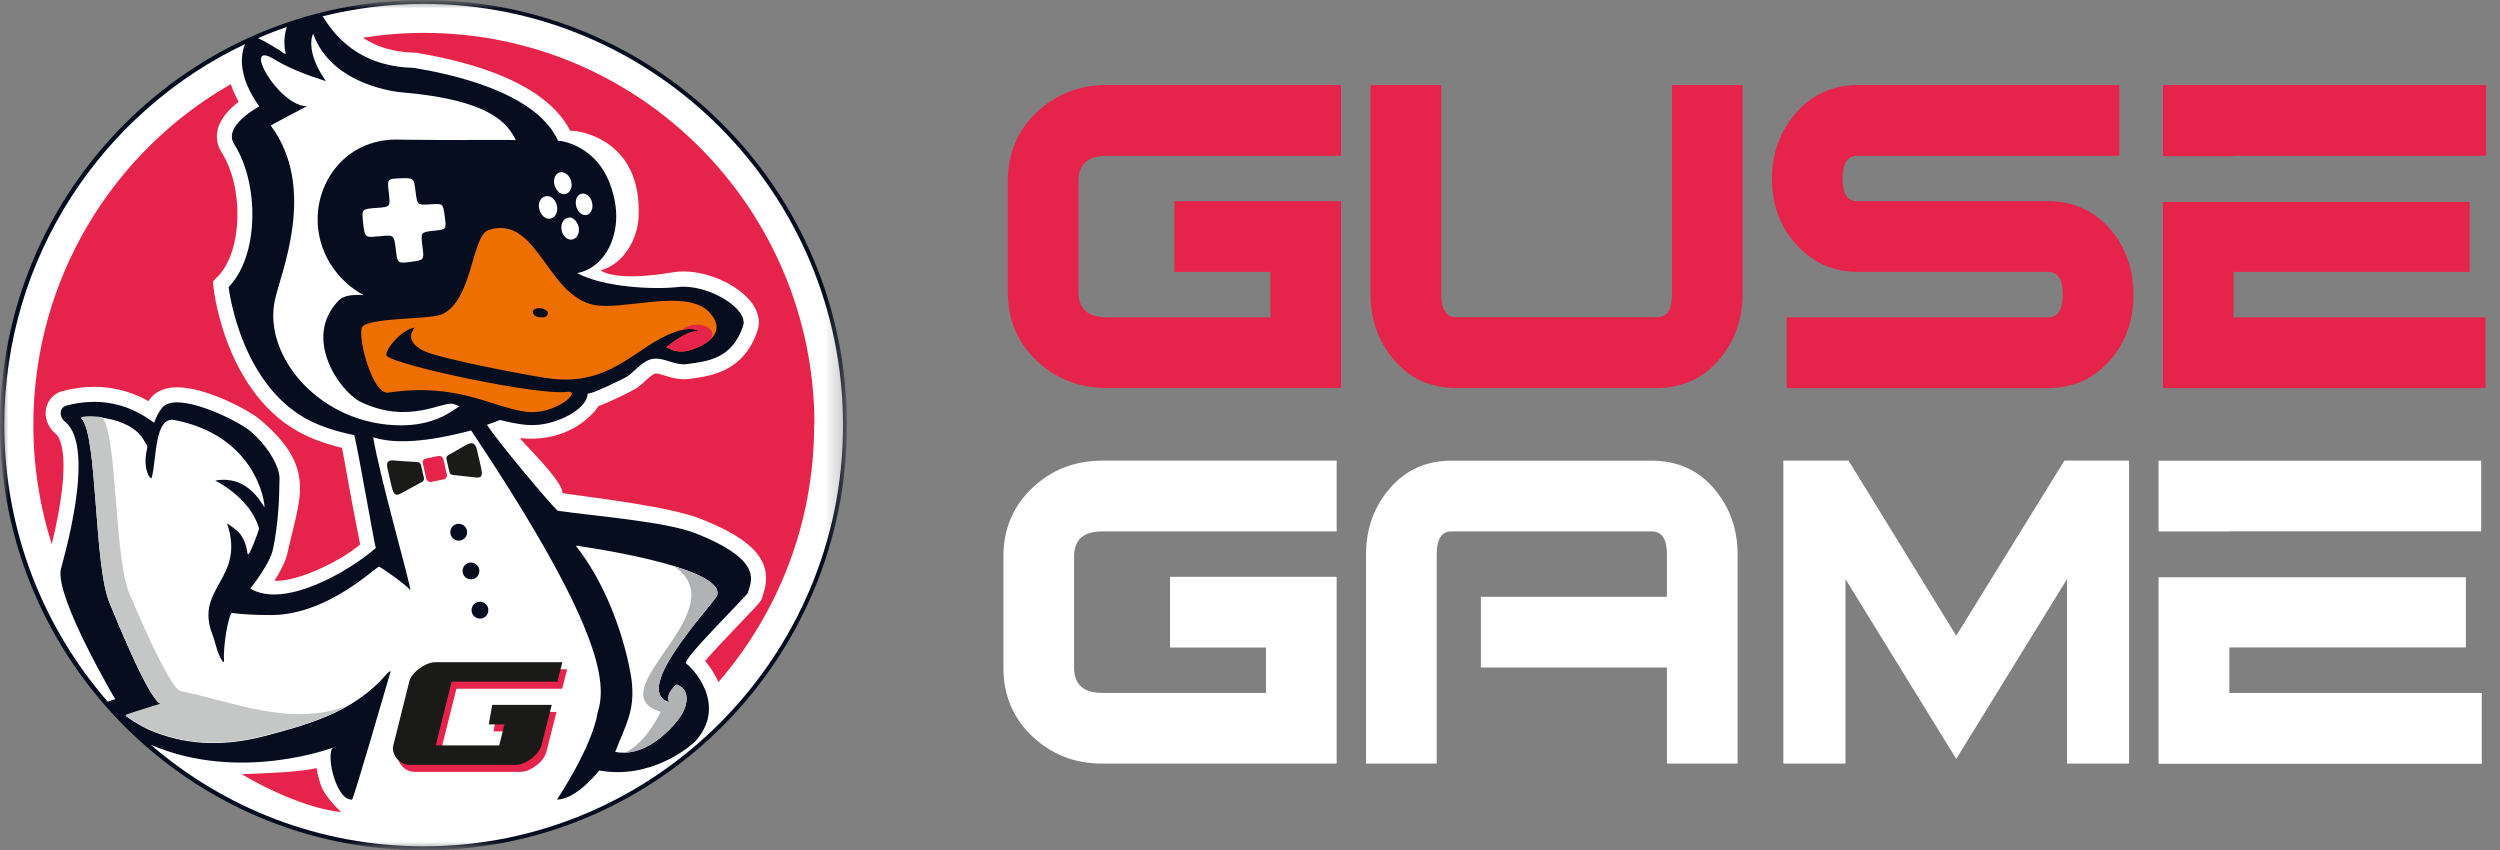 <svg width="147" height="50" viewBox="0 0 147 50" fill="none" xmlns="http://www.w3.org/2000/svg">
<rect x="0" y="0" width="147" height="50" fill="#808080" stroke="none"/>
<mask id="mask0_1330_102" style="mask-type:luminance" maskUnits="userSpaceOnUse" x="0" y="0" width="50" height="50">
<path d="M49.803 0H0V50H49.803V0Z" fill="white"/>
</mask>
<g mask="url(#mask0_1330_102)">
<mask id="mask1_1330_102" style="mask-type:luminance" maskUnits="userSpaceOnUse" x="0" y="0" width="50" height="50">
<path d="M49.803 0H0V50H49.803V0Z" fill="white"/>
</mask>
<g mask="url(#mask1_1330_102)">
<path d="M24.901 50C38.654 50 49.803 38.807 49.803 25C49.803 11.193 38.654 0 24.901 0C11.149 0 0 11.193 0 25C0 38.807 11.149 50 24.901 50Z" fill="#060D1F"/>
<path fill-rule="evenodd" clip-rule="evenodd" d="M33.451 12.79C33.451 12.79 33.455 12.79 33.459 12.79H33.468C33.468 12.79 33.473 12.79 33.477 12.79H33.486C33.547 12.785 33.613 12.803 33.674 12.834C33.735 12.869 33.787 12.917 33.84 12.978C33.888 13.04 33.931 13.105 33.967 13.176C34.002 13.246 34.023 13.316 34.032 13.382C34.045 13.47 34.045 13.557 34.032 13.636C34.019 13.715 33.993 13.79 33.958 13.851C33.923 13.917 33.875 13.97 33.818 14.009C33.761 14.049 33.696 14.075 33.626 14.088C33.556 14.097 33.486 14.088 33.42 14.062C33.355 14.035 33.294 13.996 33.237 13.948C33.18 13.895 33.132 13.829 33.097 13.759C33.058 13.684 33.032 13.601 33.018 13.513C33.005 13.417 33.005 13.329 33.018 13.246C33.032 13.162 33.058 13.088 33.097 13.022C33.136 12.956 33.184 12.904 33.246 12.864C33.302 12.825 33.372 12.799 33.447 12.794L33.451 12.79ZM24.915 0.228C22.87 0.228 20.878 0.483 18.977 0.956C19.974 2.623 21.612 3.926 24.329 3.991C26.216 4.303 31.489 5.325 32.809 8.272C32.874 8.277 32.935 8.285 33.001 8.294C33.119 8.312 33.232 8.338 33.35 8.373C33.464 8.408 33.578 8.448 33.696 8.496C33.809 8.544 33.923 8.601 34.041 8.663C34.338 8.825 34.6 9.013 34.831 9.228C35.059 9.439 35.26 9.68 35.43 9.943C35.6 10.206 35.745 10.492 35.862 10.803C35.98 11.114 36.077 11.452 36.146 11.812C36.225 12.202 36.247 12.588 36.229 12.961C36.208 13.338 36.138 13.698 36.028 14.035C35.915 14.377 35.758 14.693 35.565 14.97C35.369 15.25 35.129 15.492 34.853 15.68C34.783 15.728 34.714 15.772 34.639 15.807C34.565 15.847 34.491 15.882 34.416 15.912C34.342 15.943 34.264 15.97 34.189 15.996C34.111 16.018 34.032 16.04 33.953 16.053H33.927C35.482 16.895 38.418 17.04 39.86 16.878C41.616 16.68 44.036 18.145 43.695 19.163C43.057 21.079 41.66 21.241 40.393 21.408C39.681 21.5 39.099 21.035 38.453 21.092C37.854 21.145 37.383 21.768 36.941 22.097C36.727 22.255 34.565 23.294 34.56 23.119C34.56 23.948 33.106 24.79 31.804 24.961C31.455 25.005 31.105 25.009 30.773 24.965C30.301 24.904 29.847 24.812 29.401 24.693C29.169 24.79 28.912 24.886 28.637 24.978C29.231 25.917 32.202 29.465 32.787 30.031C34.958 30.347 39.139 30.663 40.904 31.36C45.089 33.014 44.089 34.285 43.98 34.847C43.949 35.005 40.043 38.838 40.34 39.014C40.651 39.202 42.778 41.36 40.961 43.5C40.581 43.952 38.2 45.855 35.233 45.303C35.233 45.303 33.914 47.014 32.748 47.014C32.748 47.014 34.827 43.935 35.15 41.855C35.723 40.092 35.29 36.667 27.702 25.312C26.592 25.597 23.77 26.316 21.944 25.711C22.328 28.062 24.15 34.382 24.132 34.711C23.997 34.478 22.542 33.439 22.298 33.321C22.149 33.25 19.222 36.285 15.714 36.163C15.015 36.163 14.329 36.128 13.652 36.044C13.456 36.022 13.097 38.009 13.176 38.864C13.176 38.882 13.172 38.899 13.167 38.917C13.093 38.934 13.084 38.878 13.058 38.842C12.748 38.386 12.704 37.86 12.49 37.307C11.415 34.54 14.46 34.057 13.351 30.777C13.351 30.777 13.941 31.145 14.133 31.413C14.373 31.741 14.5 32.128 14.556 32.544C14.613 32.952 15.312 30.886 15.238 31.084C14.701 29.228 12.652 28.259 12.652 28.259C14.456 27.925 15.299 29.434 15.548 29.829C15.583 29.478 15.002 25.619 10.262 24.698C9.087 24.47 9.218 26.899 8.93 28.062C8.93 28.079 8.912 28.092 8.895 28.128C8.764 28.053 8.716 27.93 8.672 27.807C8.501 27.347 8.541 26.847 8.654 26.338C8.694 26.158 8.589 26.136 8.506 25.97C7.68 24.321 4.587 24.421 4.784 24.61C5.754 25.562 5.505 33.316 6.457 35.492C6.588 35.785 8.755 41.246 9.463 41.395C9.498 41.404 7.418 42.022 7.396 42.071C7.366 42.132 8.292 42.707 8.755 42.908C10.791 43.794 13.027 43.935 15.47 43.303C16.728 42.978 17.986 42.636 19.209 42.123C20.585 41.544 21.795 40.742 22.756 39.605C22.8 39.557 22.874 39.496 22.975 39.461C22.656 40.544 20.786 47.014 20.699 47.018C19.659 47.066 19.061 43.891 19.694 43.921C19.694 43.921 14.155 46.071 8.868 43.794C13.185 47.514 18.79 49.764 24.91 49.764C38.51 49.764 49.571 38.658 49.571 25.005C49.571 11.351 38.514 0.228 24.915 0.228ZM30.341 8.237H30.227C30.118 8.233 30.008 8.228 29.895 8.228C29.786 8.228 29.672 8.228 29.558 8.228C29.392 8.228 29.222 8.228 29.052 8.228C28.881 8.228 28.707 8.228 28.532 8.228C28.357 8.228 28.178 8.228 27.999 8.228C27.82 8.228 27.636 8.228 27.453 8.228V8.237C27.296 8.237 27.138 8.237 26.977 8.233C26.815 8.233 26.653 8.233 26.487 8.233C26.321 8.233 26.155 8.233 25.989 8.233C25.823 8.233 25.653 8.233 25.482 8.228C25.312 8.228 25.137 8.228 24.963 8.224C24.788 8.224 24.609 8.224 24.43 8.22C24.25 8.22 24.067 8.22 23.888 8.215C23.704 8.215 23.521 8.211 23.333 8.206H23.32C23.233 8.206 23.141 8.206 23.053 8.211C22.966 8.211 22.874 8.22 22.787 8.233C22.7 8.242 22.608 8.255 22.52 8.268C22.433 8.281 22.346 8.299 22.258 8.316C21.568 8.461 20.943 8.763 20.419 9.184C19.882 9.614 19.449 10.171 19.148 10.803C18.842 11.448 18.676 12.162 18.676 12.899C18.676 13.645 18.846 14.404 19.205 15.119C19.462 15.632 19.799 16.088 20.192 16.474C20.55 16.829 20.957 17.128 21.389 17.355C20.764 17.312 20.214 17.364 19.926 17.658C17.741 19.877 20 23.062 21.232 23.645C24.115 25.009 26.085 23.518 26.701 23.763L27.012 23.886C26.422 24.299 25.434 25.009 23.586 25.009C18.851 25.009 15.452 20.965 16.16 17.658C16.496 16.075 18.68 11.079 15.919 7.382C15.981 7.334 18.038 6.25 18.038 6.25C16.313 6.198 14.15 2.255 16.147 3.496C16.964 4.005 18.086 4.434 19.165 4.772C17.885 2.952 18.41 1.983 18.41 1.983C19.537 5.119 23.591 5.426 23.591 5.426C28.942 5.877 29.856 7.303 30.345 8.263L30.341 8.237ZM32.333 12.86C32.258 12.869 32.184 12.86 32.114 12.829C32.044 12.799 31.979 12.755 31.922 12.693C31.865 12.632 31.813 12.557 31.773 12.474C31.734 12.391 31.704 12.294 31.69 12.189C31.677 12.105 31.682 12.022 31.699 11.948C31.716 11.873 31.747 11.803 31.787 11.742C31.826 11.68 31.878 11.632 31.939 11.597C32.001 11.562 32.066 11.54 32.14 11.531C32.214 11.527 32.285 11.54 32.35 11.566C32.416 11.592 32.481 11.636 32.534 11.689C32.59 11.742 32.639 11.807 32.673 11.886C32.712 11.961 32.739 12.044 32.756 12.136C32.774 12.228 32.774 12.316 32.756 12.399C32.743 12.483 32.717 12.557 32.678 12.623C32.639 12.689 32.59 12.746 32.529 12.785C32.468 12.825 32.403 12.851 32.328 12.86H32.333ZM34.438 12.649C34.368 12.649 34.303 12.641 34.242 12.61C34.176 12.579 34.119 12.535 34.067 12.478C34.014 12.421 33.967 12.355 33.931 12.277C33.897 12.198 33.87 12.114 33.862 12.027C33.853 11.939 33.853 11.855 33.866 11.781C33.879 11.706 33.905 11.636 33.94 11.579C33.975 11.522 34.019 11.474 34.071 11.439C34.124 11.404 34.18 11.386 34.246 11.382C34.246 11.382 34.246 11.382 34.255 11.382C34.255 11.382 34.255 11.382 34.259 11.382C34.259 11.382 34.264 11.382 34.268 11.382H34.272C34.338 11.382 34.408 11.399 34.469 11.43C34.53 11.461 34.587 11.509 34.639 11.566C34.692 11.623 34.735 11.689 34.766 11.763C34.801 11.838 34.823 11.921 34.831 12.009C34.84 12.092 34.836 12.171 34.823 12.242C34.809 12.316 34.783 12.382 34.748 12.439C34.714 12.496 34.67 12.549 34.622 12.584C34.569 12.619 34.513 12.641 34.451 12.649H34.438ZM33.202 11.421C33.132 11.426 33.062 11.412 32.997 11.382C32.931 11.351 32.865 11.307 32.813 11.25C32.756 11.193 32.708 11.127 32.669 11.049C32.63 10.974 32.603 10.886 32.586 10.799C32.573 10.711 32.573 10.627 32.586 10.549C32.599 10.47 32.625 10.399 32.66 10.338C32.695 10.277 32.743 10.228 32.796 10.189C32.848 10.154 32.914 10.132 32.979 10.123C32.979 10.123 32.979 10.123 32.983 10.123H32.988C33.058 10.123 33.127 10.136 33.193 10.162C33.259 10.193 33.32 10.233 33.377 10.29C33.429 10.342 33.477 10.408 33.516 10.483C33.556 10.557 33.582 10.636 33.599 10.724C33.617 10.812 33.617 10.895 33.604 10.974C33.591 11.053 33.569 11.123 33.53 11.189C33.495 11.25 33.447 11.303 33.394 11.342C33.337 11.382 33.276 11.408 33.202 11.412V11.421ZM22.202 13.899C22.018 13.917 21.878 13.93 21.769 13.926C21.66 13.921 21.585 13.899 21.533 13.847C21.481 13.794 21.446 13.715 21.42 13.601C21.393 13.483 21.376 13.329 21.354 13.123C21.332 12.912 21.315 12.759 21.315 12.641C21.315 12.522 21.332 12.443 21.38 12.386C21.428 12.329 21.507 12.299 21.625 12.277C21.743 12.255 21.9 12.242 22.11 12.228C22.324 12.211 22.485 12.202 22.604 12.18C22.721 12.158 22.796 12.127 22.844 12.07C22.892 12.013 22.905 11.93 22.905 11.812C22.905 11.693 22.883 11.531 22.861 11.32C22.835 11.119 22.818 10.965 22.818 10.851C22.818 10.737 22.831 10.658 22.874 10.61C22.918 10.557 22.988 10.531 23.097 10.513C23.206 10.496 23.351 10.492 23.547 10.483C23.748 10.474 23.892 10.47 24.006 10.483C24.119 10.492 24.194 10.513 24.25 10.562C24.308 10.61 24.338 10.684 24.364 10.794C24.39 10.908 24.408 11.057 24.434 11.255C24.46 11.456 24.478 11.61 24.504 11.724C24.53 11.838 24.565 11.912 24.622 11.961C24.679 12.009 24.757 12.027 24.871 12.031C24.984 12.035 25.133 12.027 25.33 12.013C25.513 12 25.644 11.992 25.749 11.996C25.849 12 25.919 12.018 25.972 12.066C26.024 12.11 26.055 12.18 26.081 12.285C26.107 12.391 26.125 12.535 26.151 12.728C26.177 12.917 26.195 13.062 26.199 13.171C26.199 13.281 26.19 13.355 26.151 13.404C26.112 13.456 26.046 13.487 25.946 13.509C25.845 13.531 25.705 13.549 25.522 13.566C25.33 13.588 25.181 13.601 25.072 13.627C24.963 13.654 24.893 13.684 24.849 13.742C24.805 13.799 24.792 13.882 24.792 14C24.792 14.119 24.814 14.277 24.84 14.487C24.866 14.689 24.884 14.838 24.889 14.952C24.889 15.066 24.875 15.145 24.836 15.202C24.792 15.259 24.722 15.294 24.617 15.32C24.508 15.347 24.36 15.369 24.163 15.395C23.967 15.421 23.823 15.443 23.709 15.443C23.595 15.443 23.517 15.43 23.46 15.382C23.403 15.338 23.368 15.259 23.342 15.145C23.316 15.031 23.298 14.873 23.272 14.662C23.246 14.448 23.228 14.285 23.198 14.167C23.171 14.049 23.132 13.97 23.075 13.921C23.014 13.873 22.931 13.855 22.809 13.855C22.686 13.855 22.52 13.873 22.302 13.895C22.293 13.895 22.289 13.895 22.28 13.895C22.271 13.895 22.267 13.895 22.258 13.895C22.25 13.895 22.245 13.895 22.236 13.895C22.228 13.895 22.224 13.895 22.215 13.895L22.202 13.899ZM16.863 1.588C16.719 2.035 16.666 2.566 16.802 3.184C16.387 3.005 16.802 3.184 16.47 2.978C16.16 2.785 15.592 2.426 15.172 2.246C15.723 2.005 16.286 1.785 16.859 1.588H16.863ZM14.412 2.592C14.133 3.233 13.993 4.522 15.247 6.255C15.247 6.255 13.08 7.399 13.766 8.47C15.247 10.785 15.247 15.035 13.442 16.878C13.442 16.878 14.155 23.167 18.781 24.991C19.454 25.259 20.144 25.452 20.834 25.584C21.14 26.891 22.031 32.128 22.101 32.219C20.581 33.557 16.732 35.829 14.714 34.605C14.714 34.605 15.854 33.202 16.046 32.316C16.216 31.54 16.304 30.768 16.365 29.996C16.418 29.378 16.418 28.768 16.435 28.154C16.457 27.461 15.758 26.224 14.709 25.342C13.954 24.706 10.336 22.926 9.519 23.991C9.318 24.255 9.174 24.54 9.074 24.834C9.026 24.97 7.208 22.987 3.91 23.847C3.451 23.965 3.495 24.54 3.805 24.781C5.74 26.294 3.622 33.202 3.569 33.518C3.29 35.211 6.776 41.114 6.776 41.114C6.671 41.132 6.505 41.193 6.339 41.264C2.551 36.904 0.253 31.211 0.253 24.987C0.253 15.105 6.051 6.557 14.412 2.592ZM39.951 42.219C39.261 43.141 37.789 44.535 36.177 44.211C36.815 42.553 37.352 41.785 37.138 39.983C37.068 39.408 36.36 35.259 33.853 32.084C33.901 32.084 42.743 33.303 42.162 35.027C41.708 35.79 37.116 40.614 39.34 41.285C39.108 40.759 39.785 40.246 39.785 40.246C40.725 40.597 40.353 41.675 39.951 42.215V42.219Z" fill="white"/>
<path fill-rule="evenodd" clip-rule="evenodd" d="M41.721 18.364C40.34 16.916 36.627 18.293 34.884 17.921C32.132 17.328 31.568 12.587 28.72 13.526C27.724 13.855 27.802 17.684 25.976 18.482C25.225 18.811 21.433 18.64 21.263 19.302C21.075 20.048 21.927 23.223 22.835 23.087C26.907 22.473 28.921 23.951 30.939 24.214C32.651 24.434 34.307 22.916 33.337 23.043C31.651 23.267 23.351 21.504 22.752 20.934C22.516 20.71 23.569 19.364 24.391 19.263C23.871 19.868 24.355 20.355 24.884 20.618C25.876 21.105 30.944 22.048 32.084 22.223C34.482 22.587 35.823 21.864 37.532 20.728C40.345 18.723 41.096 19.491 41.096 19.491C40.577 19.394 39.773 19.938 39.17 20.425C39.554 20.587 39.925 20.815 40.677 20.561C42.023 20.105 42.59 19.289 41.712 18.368L41.721 18.364ZM31.944 18.662C31.708 18.671 31.455 18.64 31.359 18.442C31.262 18.25 31.437 18.136 31.66 18.122C31.904 18.105 32.093 18.21 32.215 18.346C32.215 18.535 32.136 18.653 31.94 18.662H31.944Z" fill="#ED6F00"/>
<path fill-rule="evenodd" clip-rule="evenodd" d="M3.045 32C2.341 29.79 1.961 27.434 1.961 24.987C1.961 16.399 6.64 8.912 13.573 4.947C13.678 5.272 13.827 5.619 14.032 5.987C13.538 6.364 12.984 6.917 12.809 7.583C12.682 8.061 12.761 8.531 13.023 8.947C14.36 11.031 14.251 14.785 12.813 16.25L12.516 16.553L12.564 16.974C12.595 17.25 13.394 23.816 18.457 25.816C18.982 26.022 19.532 26.197 20.105 26.333C20.214 26.759 20.467 28.456 21.175 32.009C20.152 32.921 17.514 34.237 16.133 34.149C16.461 33.64 16.793 33.031 16.907 32.504C17.61 29.259 18.676 27.518 15.277 24.662C14.626 24.114 12.114 22.772 10.415 22.772C9.528 22.772 9.056 23.14 8.82 23.452C8.785 23.496 8.755 23.54 8.724 23.584C8.043 23.197 6.968 22.746 5.539 22.746C4.936 22.746 4.312 22.829 3.687 22.991C3.18 23.123 2.818 23.504 2.713 24.009C2.599 24.548 2.822 25.145 3.259 25.487C3.46 25.645 4.338 26.671 3.04 32.013L3.045 32Z" fill="#E6234A"/>
<path fill-rule="evenodd" clip-rule="evenodd" d="M47.872 24.987C47.872 30.772 45.748 36.062 42.241 40.11C42.022 39.61 41.734 39.189 41.463 38.864C41.996 38.237 43.018 37.167 43.577 36.584C44.77 35.338 44.792 35.316 44.853 35.009C44.853 34.992 44.875 34.939 44.888 34.899C45.482 33.075 44.39 31.768 41.236 30.522C39.397 29.794 35.347 29.325 33.071 29C33.119 28.237 30.406 25.741 30.602 25.763C33.708 26.075 35.129 24.009 35.19 23.877C36.046 23.566 37.339 22.895 37.47 22.799C37.632 22.68 37.78 22.544 37.924 22.413C38.103 22.25 38.405 21.974 38.54 21.965C38.553 21.965 38.562 21.965 38.575 21.965C38.706 21.965 38.898 22.022 39.099 22.088C39.401 22.18 39.777 22.299 40.209 22.299C40.314 22.299 40.415 22.29 40.515 22.276H40.559C41.826 22.105 43.735 21.855 44.543 19.434C44.713 18.926 44.6 18.364 44.233 17.847C43.472 16.79 41.703 15.961 40.2 15.961C40.052 15.961 39.908 15.97 39.768 15.983C39.436 16.022 36.448 16.61 35.307 15.899C36.675 15.54 37.483 14.057 37.548 12.785C37.785 8.176 34.006 7.684 33.652 7.693C33.612 7.693 33.569 7.693 33.529 7.693C32.118 4.921 27.898 3.671 24.486 3.106L24.425 3.097H24.364C23.176 3.066 22.167 2.777 21.336 2.215C22.507 2.031 23.709 1.934 24.932 1.934C37.61 1.934 47.889 12.255 47.889 24.983L47.872 24.987Z" fill="#E6234A"/>
<path fill-rule="evenodd" clip-rule="evenodd" d="M15.225 31.157C15.234 31.131 15.242 31.1 15.247 31.074C15.129 31.399 15.068 31.574 15.225 31.157Z" fill="#003364"/>
<path fill-rule="evenodd" clip-rule="evenodd" d="M40.117 19.395C40.856 19.233 41.105 19.483 41.105 19.483C40.585 19.386 39.781 19.93 39.178 20.417C39.562 20.579 39.934 20.807 40.685 20.553C43.219 19.693 41.105 18.544 40.117 19.39V19.395Z" fill="#E6234A"/>
<path fill-rule="evenodd" clip-rule="evenodd" d="M20.052 47.746C18.327 47.592 15.832 46.5 14.211 45.522C15.736 45.465 17.684 45.395 18.611 45.163C18.698 45.693 18.855 46.14 18.895 46.241C19.1 46.794 19.799 47.5 20.052 47.746Z" fill="#E6234A"/>
<path fill-rule="evenodd" clip-rule="evenodd" d="M34.163 36.5C33.983 36.487 33.835 36.465 33.971 36.496C34.036 36.509 34.097 36.509 34.163 36.5Z" fill="#003364"/>
<path fill-rule="evenodd" clip-rule="evenodd" d="M20.476 41.482C20.07 41.719 19.65 41.925 19.209 42.11C17.986 42.623 16.723 42.947 15.465 43.272C13.023 43.904 10.79 43.763 8.75 42.877C8.287 42.675 7.361 42.101 7.392 42.04C7.418 41.987 9.497 41.368 9.458 41.364C8.746 41.215 6.579 35.754 6.452 35.461C5.5 33.289 5.749 25.531 4.779 24.579C4.692 24.491 5.273 24.425 6.016 24.531C6.92 25.675 6.701 32.899 7.632 34.952C7.759 35.237 9.93 40.496 10.638 40.64C13.735 41.268 17.134 42.781 20.471 41.478L20.476 41.482Z" fill="#C5C6C6"/>
<path fill-rule="evenodd" clip-rule="evenodd" d="M39.951 42.219C40.353 41.68 40.72 40.601 39.785 40.25C39.785 40.25 39.108 40.763 39.34 41.289C37.116 40.618 41.707 35.794 42.162 35.031C42.389 34.355 41.179 33.759 39.611 33.285C43.49 35.829 34.989 40.693 38.855 41.855C38.846 41.838 38.055 43.636 36.749 44.259C38.13 44.21 39.344 43.035 39.951 42.219Z" fill="#B1B2B3"/>
<path fill-rule="evenodd" clip-rule="evenodd" d="M27.081 26.351L26.365 26.759C26.286 26.802 26.225 26.881 26.251 26.991L26.426 27.759C26.452 27.868 26.544 27.921 26.636 27.93L27.557 28.026C28.156 28.087 28.453 28.232 28.287 27.5L28.051 26.474C27.898 25.802 27.536 26.092 27.081 26.351Z" fill="#1A1A18"/>
<path fill-rule="evenodd" clip-rule="evenodd" d="M25.037 26.965L25.779 26.811C25.906 26.785 26.037 26.873 26.068 27.004L26.277 27.903C26.308 28.035 26.225 28.158 26.098 28.184L25.355 28.338C25.229 28.364 25.098 28.276 25.067 28.145L24.857 27.245C24.827 27.114 24.91 26.991 25.037 26.965Z" fill="#E6234A"/>
<path fill-rule="evenodd" clip-rule="evenodd" d="M28.222 35.382C28.493 35.382 28.715 35.601 28.715 35.877C28.715 36.154 28.497 36.373 28.222 36.373C27.946 36.373 27.728 36.154 27.728 35.877C27.728 35.601 27.946 35.382 28.222 35.382ZM26.972 30.798C27.243 30.798 27.466 31.018 27.466 31.294C27.466 31.57 27.247 31.79 26.972 31.79C26.697 31.79 26.479 31.57 26.479 31.294C26.479 31.018 26.697 30.798 26.972 30.798ZM27.693 33.075C27.964 33.075 28.187 33.294 28.187 33.57C28.187 33.847 27.968 34.066 27.693 34.066C27.418 34.066 27.199 33.847 27.199 33.57C27.199 33.294 27.418 33.075 27.693 33.075Z" fill="#060D1F"/>
<path fill-rule="evenodd" clip-rule="evenodd" d="M23.621 27.114L24.543 27.167C24.635 27.171 24.727 27.228 24.753 27.338L24.927 28.101C24.954 28.211 24.893 28.29 24.814 28.334L23.927 28.82C23.412 29.101 23.198 29.334 23.027 28.605L22.791 27.579C22.634 26.908 23.088 27.084 23.626 27.114H23.621Z" fill="#1A1A18"/>
<path fill-rule="evenodd" clip-rule="evenodd" d="M25.382 39.461C25.212 39.535 25.054 39.627 24.91 39.737C24.766 39.847 24.639 39.969 24.539 40.105C24.438 40.242 24.369 40.369 24.343 40.496L23.408 44.242C23.373 44.364 23.373 44.496 23.412 44.632C23.451 44.768 23.512 44.891 23.6 45C23.687 45.11 23.796 45.202 23.932 45.276C24.067 45.351 24.211 45.386 24.373 45.386H30.594C30.76 45.386 30.926 45.351 31.092 45.276C31.258 45.202 31.411 45.11 31.555 45C31.695 44.891 31.817 44.768 31.918 44.632C32.018 44.496 32.084 44.364 32.119 44.242L32.722 41.86H30.232H29.222L29.021 43.005H29.943L29.633 44.242H25.902L26.837 40.496H33.058L33.346 39.351H25.884C25.727 39.351 25.561 39.386 25.391 39.461H25.382Z" fill="#E6234A"/>
<path fill-rule="evenodd" clip-rule="evenodd" d="M25.102 39.049C24.932 39.123 24.775 39.215 24.631 39.325C24.486 39.435 24.36 39.557 24.259 39.693C24.159 39.829 24.089 39.957 24.063 40.084L23.128 43.829C23.093 43.952 23.093 44.084 23.132 44.22C23.172 44.356 23.233 44.478 23.32 44.588C23.407 44.698 23.517 44.79 23.652 44.864C23.788 44.939 23.932 44.974 24.093 44.974H30.314C30.48 44.974 30.646 44.939 30.812 44.864C30.979 44.79 31.131 44.698 31.275 44.588C31.415 44.478 31.538 44.356 31.638 44.22C31.738 44.084 31.804 43.952 31.839 43.829L32.442 41.448H29.951H28.942L28.742 42.593H29.663L29.353 43.829H25.622L26.557 40.084H32.778L33.066 38.939H25.605C25.448 38.939 25.282 38.974 25.111 39.049H25.102Z" fill="#1A1A18"/>
</g>
</g>
<path fill-rule="evenodd" clip-rule="evenodd" d="M65.076 22.816C63.46 22.816 62.086 22.279 60.957 21.209C59.826 20.135 59.261 18.789 59.261 17.177V10.638C59.261 9.027 59.826 7.681 60.957 6.607C62.086 5.537 63.46 5 65.076 5H78.855V9.16H65.076C63.967 9.16 63.415 9.656 63.415 10.645V17.173C63.415 18.162 63.969 18.659 65.076 18.659H74.701V15.989H69.058V11.829H78.855V22.816H65.076ZM102.464 17.306C102.464 18.807 101.99 20.101 101.045 21.187C100.098 22.272 98.888 22.816 97.411 22.816H85.641C84.141 22.816 82.922 22.272 81.989 21.187C81.055 20.101 80.586 18.807 80.586 17.306V5H84.741V17.303C84.741 18.204 85.042 18.654 85.641 18.654H97.445C98.022 18.654 98.311 18.204 98.311 17.303V5H102.466V17.303L102.464 17.306ZM125.451 17.324C125.451 18.82 125.002 20.097 124.099 21.16C123.13 22.263 121.906 22.818 120.429 22.818H105.058V18.659H120.429C121.006 18.659 121.296 18.213 121.296 17.324C121.296 16.434 121.006 15.989 120.429 15.989H109.247C107.77 15.989 106.547 15.434 105.577 14.326C104.655 13.285 104.192 12.016 104.192 10.512C104.192 9.009 104.666 7.717 105.611 6.631C106.558 5.546 107.768 5.002 109.245 5.002H124.616V9.162H109.211C108.634 9.162 108.345 9.611 108.345 10.512C108.345 11.414 108.634 11.829 109.211 11.829H120.416C121.9 11.829 123.123 12.384 124.097 13.488C124.997 14.544 125.448 15.827 125.448 17.324H125.451ZM146.188 9.162H131.336V9.18H127.181V5H146.186V9.16L146.188 9.162ZM145.218 15.989H131.336V18.659H146.152V22.818H127.181V11.879H145.218V15.989Z" fill="#E6234A"/>
<path fill-rule="evenodd" clip-rule="evenodd" d="M78.595 44.901H64.816C63.2 44.901 61.826 44.364 60.697 43.294C59.566 42.22 59 40.874 59 39.263V32.723C59 31.112 59.566 29.766 60.697 28.692C61.828 27.622 63.202 27.085 64.816 27.085H78.595V31.245H64.816C63.707 31.245 63.155 31.741 63.155 32.73V39.258C63.155 40.247 63.709 40.744 64.816 40.744H74.44V38.074H68.798V33.914H78.595V44.901ZM102.17 44.901H98.015V39.252H87.075V35.092H98.015V32.595C98.015 31.694 97.714 31.245 97.115 31.245H85.345C84.768 31.245 84.478 31.694 84.478 32.591V44.901H80.323V32.586C80.323 31.09 80.79 29.795 81.726 28.71C82.66 27.629 83.868 27.087 85.345 27.087H97.115C98.614 27.087 99.833 27.631 100.767 28.71C101.701 29.795 102.17 31.09 102.17 32.586V44.901ZM125.192 44.901H121.54V34.051L115.027 44.622L108.513 34.051V44.901H104.861V27.085H108.695L115.025 37.38L121.386 27.085H125.19V44.901H125.192ZM145.894 31.243H131.069V31.249H126.923V27.092H145.894V31.243ZM144.992 33.944V38.072H131.084V40.746H145.928V44.912H126.923V33.944H144.992Z" fill="white"/>
</svg>
